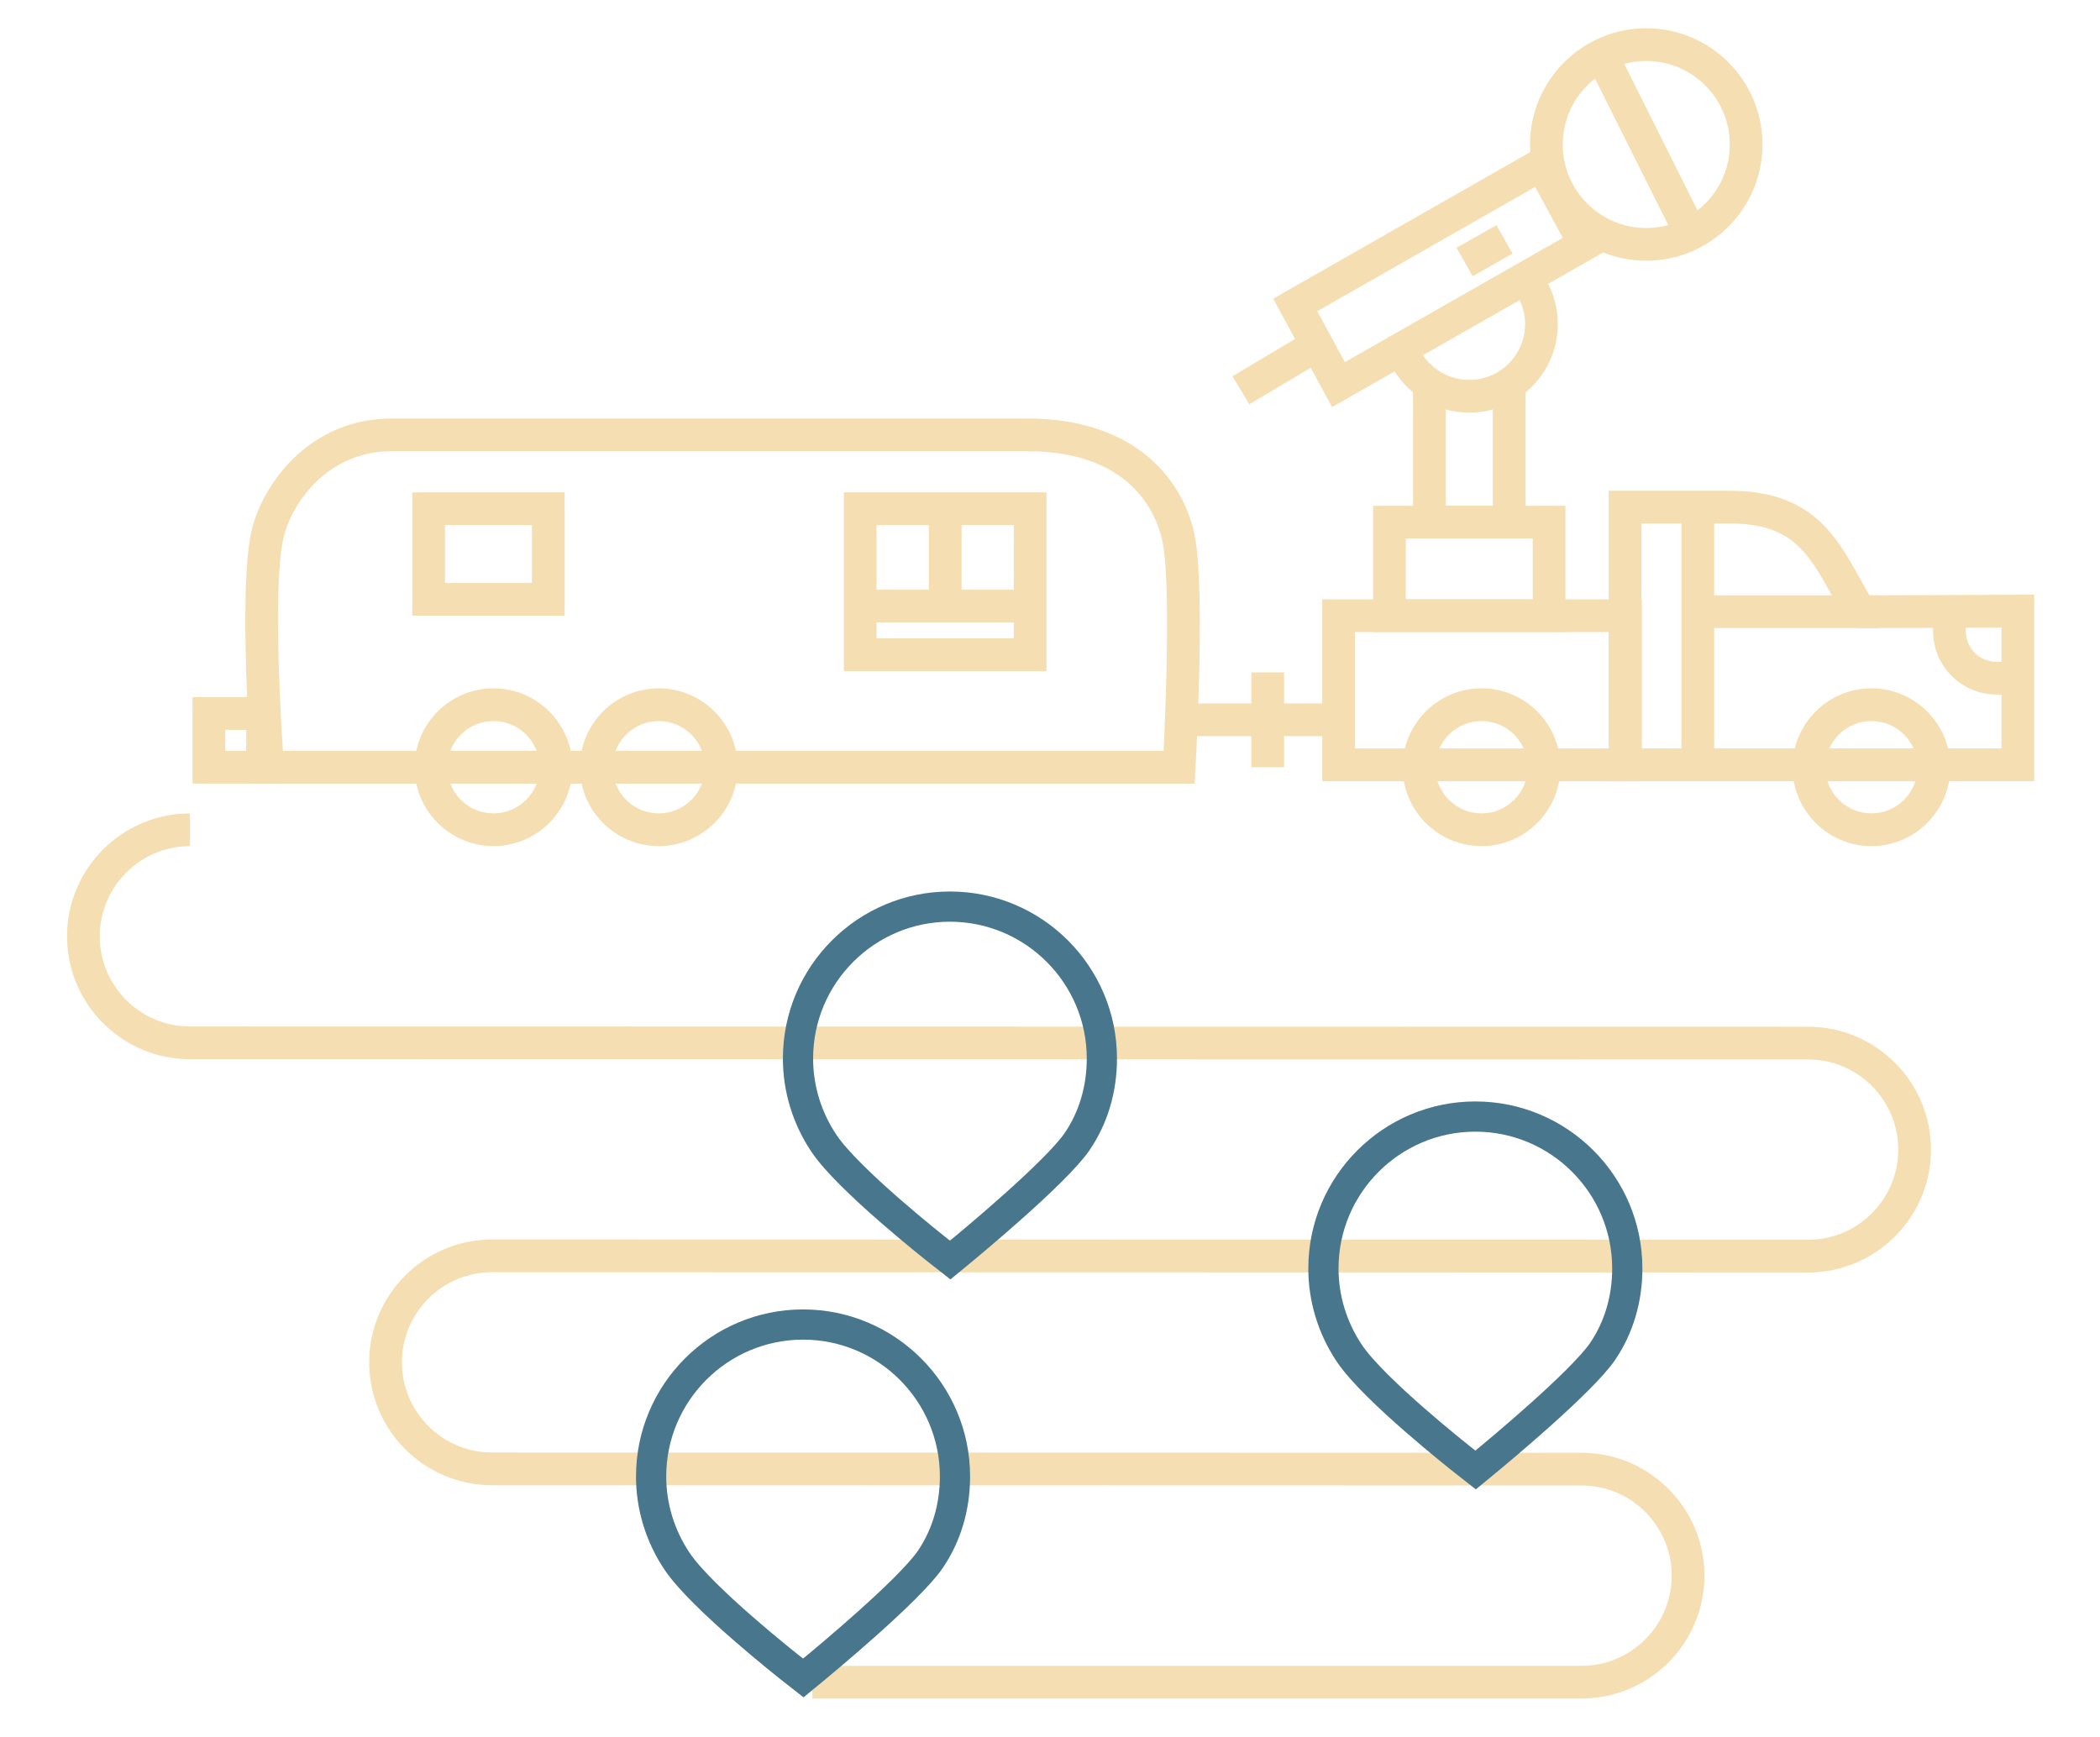 <?xml version="1.0" encoding="utf-8"?>
<!-- Generator: Adobe Illustrator 16.0.4, SVG Export Plug-In . SVG Version: 6.00 Build 0)  -->
<!DOCTYPE svg PUBLIC "-//W3C//DTD SVG 1.1//EN" "http://www.w3.org/Graphics/SVG/1.1/DTD/svg11.dtd">
<svg version="1.1" id="Layer_1" xmlns="http://www.w3.org/2000/svg" xmlns:xlink="http://www.w3.org/1999/xlink" x="0px" y="0px"
	 width="417px" height="345px" viewBox="0 0 417 345" enable-background="new 0 0 417 345" xml:space="preserve">
<g>
	<g>
		<g>
			<path fill="#F5DFB2" d="M50.131,155.609h31.181h66.5h89.404l0.174-3.067c0.08-1.404,1.916-34.505-0.045-45.584
				c-2.041-11.529-11.854-23.849-33.281-23.849H77.812c-16.578,0-25.726,13.257-27.83,22.168
				c-2.746,11.63-0.188,45.876-0.078,47.328L50.131,155.609z M74.812,149.109H56.178c-0.563-8.652-1.946-33.55,0.13-42.338
				c1.629-6.899,8.699-17.162,21.504-17.162h126.25c21.908,0,26.115,14.146,26.882,18.481c1.5,8.482,0.523,32.474,0.112,41.019
				h-76.745H74.812L74.812,149.109z"/>
		</g>
		<g>
			<path fill="#F5DFB2" d="M319.438,155.132h84.502v-37.04l-3.268,0.017c-0.225,0.001-22.789,0.091-29.433,0.117
				c-0.692-1.173-1.346-2.344-1.983-3.487c-4.741-8.495-9.644-17.28-25.756-17.28h-24.062L319.438,155.132L319.438,155.132z
				 M397.44,148.632h-71.502v-44.673h17.562c12.295,0,15.561,5.85,20.078,13.947c0.957,1.713,1.945,3.485,3.066,5.279
				c0.943,1.541,1.997,1.541,4.811,1.541c5.281,0,19.521-0.068,25.983-0.1L397.44,148.632L397.44,148.632z"/>
		</g>
		<g>
			<path fill="#F5DFB2" d="M130.812,168.025c8.637,0,15.666-7.028,15.666-15.666c0-8.638-7.029-15.666-15.666-15.666
				c-8.639,0-15.666,7.028-15.666,15.666C115.146,160.997,122.172,168.025,130.812,168.025z M130.812,143.193
				c5.053,0,9.166,4.112,9.166,9.166c0,5.054-4.113,9.166-9.166,9.166c-5.055,0-9.166-4.112-9.166-9.166
				C121.646,147.305,125.756,143.193,130.812,143.193z"/>
		</g>
		<g>
			<path fill="#F5DFB2" d="M97.994,168.025c8.638,0,15.666-7.028,15.666-15.666c0-8.638-7.028-15.666-15.666-15.666
				c-8.639,0-15.666,7.028-15.666,15.666C82.328,160.997,89.355,168.025,97.994,168.025z M97.994,143.193
				c5.054,0,9.166,4.112,9.166,9.166c0,5.054-4.112,9.166-9.166,9.166c-5.055,0-9.166-4.112-9.166-9.166
				C88.828,147.305,92.939,143.193,97.994,143.193z"/>
		</g>
		<g>
			<path fill="#F5DFB2" d="M167.562,133.275h40.25v-35.5h-40.25V133.275z M201.312,126.775h-27.25v-22.5h27.25V126.775z"/>
		</g>
		<g>
			<path fill="#F5DFB2" d="M81.869,122.275h30.25v-24.5h-30.25V122.275z M105.619,115.775h-17.25v-11.5h17.25V115.775z"/>
		</g>
		<g>
			<rect x="184.437" y="101.025" fill="#F5DFB2" width="6.5" height="19.334"/>
		</g>
		<g>
			<rect x="170.812" y="117.109" fill="#F5DFB2" width="33.75" height="6.5"/>
		</g>
		<g>
			<path fill="#F5DFB2" d="M38.228,155.609h17.166v-17.166H38.228V155.609L38.228,155.609z M48.894,149.109h-4.166v-4.166h4.166
				V149.109z"/>
		</g>
		<g>
			<path fill="#F5DFB2" d="M262.561,155.132h63.455v-36.11h-63.455V155.132z M319.516,148.632h-50.455v-23.11h50.455V148.632
				L319.516,148.632z"/>
		</g>
		<g>
			<path fill="#F5DFB2" d="M294.187,168.025c8.638,0,15.666-7.028,15.666-15.666c0-8.638-7.028-15.666-15.666-15.666
				c-8.639,0-15.666,7.028-15.666,15.666C278.521,160.997,285.548,168.025,294.187,168.025z M294.187,143.193
				c5.054,0,9.166,4.112,9.166,9.166c0,5.054-4.112,9.166-9.166,9.166c-5.055,0-9.166-4.112-9.166-9.166
				C285.021,147.305,289.132,143.193,294.187,143.193z"/>
		</g>
		<g>
			<path fill="#F5DFB2" d="M371.613,168.025c8.638,0,15.666-7.028,15.666-15.666c0-8.638-7.028-15.666-15.666-15.666
				s-15.666,7.028-15.666,15.666C355.947,160.997,362.976,168.025,371.613,168.025z M371.613,143.193
				c5.054,0,9.166,4.112,9.166,9.166c0,5.054-4.112,9.166-9.166,9.166s-9.166-4.112-9.166-9.166
				C362.447,147.305,366.56,143.193,371.613,143.193z"/>
		</g>
		<g>
			<rect x="333.888" y="100.709" fill="#F5DFB2" width="6.5" height="51.65"/>
		</g>
		<g>
			<rect x="337.138" y="118.225" fill="#F5DFB2" width="35.77" height="6.5"/>
		</g>
		<g>
			<path fill="#F5DFB2" d="M272.658,125.521h38.194v-25.079h-38.194V125.521z M304.354,119.021h-25.194v-12.079h25.194V119.021z"/>
		</g>
		<g>
			<path fill="#F5DFB2" d="M302.191,74.432c-0.705,3.142-3.314,4.202-5.761,3.769v22.241h-9.348V77.445
				c-2.45-0.38-4.688-1.391-6.5-2.919v32.416h22.348V73.113C302.571,73.418,302.342,73.766,302.191,74.432z"/>
		</g>
		<g>
			<path fill="#F5DFB2" d="M301.045,58.33c1.132,1.737,1.796,3.806,1.796,6.029c0,6.112-4.973,11.084-11.084,11.084
				c-3.822,0-7.198-1.945-9.192-4.896c-1.496,0.596-3.034,1.087-4.636,1.398c-0.708,0.138-1.371,0.142-1.988,0.048
				c2.849,5.878,8.857,9.951,15.816,9.951c9.695,0,17.584-7.888,17.584-17.584c0-3.138-0.836-6.08-2.282-8.633
				C304.984,56.77,302.93,57.241,301.045,58.33z"/>
		</g>
		<g>
			<path fill="#F5DFB2" d="M264.509,80.846l54.564-31.12l-11.689-21.533l-54.567,31.121L264.509,80.846z M310.323,47.233
				l-43.27,24.679l-5.486-10.105l43.27-24.679L310.323,47.233z"/>
		</g>
		<g>
			
				<rect x="290.086" y="46.534" transform="matrix(0.87 -0.494 0.494 0.87 13.859 152.025)" fill="#F5DFB2" width="9.112" height="6.5"/>
		</g>
		<g>
			<path fill="#F5DFB2" d="M326.9,51.779c12.728,0,23.083-10.355,23.083-23.083S339.628,5.613,326.9,5.613
				s-23.083,10.355-23.083,23.083S314.173,51.779,326.9,51.779z M326.9,12.113c9.144,0,16.583,7.439,16.583,16.583
				s-7.439,16.583-16.583,16.583s-16.583-7.439-16.583-16.583S317.757,12.113,326.9,12.113z"/>
		</g>
		<g>
			
				<rect x="323.79" y="8.796" transform="matrix(0.894 -0.447 0.447 0.894 21.741 149.32)" fill="#F5DFB2" width="6.5" height="39.661"/>
		</g>
	</g>
	<g>
		<path fill="#F5DFB2" d="M161.312,337.304h152.736c13.457,0,24.404-10.945,24.404-24.402c0-13.46-10.949-24.405-24.404-24.405
			l-216.332-0.051c-9.874,0-17.906-8.029-17.906-17.901c0-9.873,8.032-17.903,17.905-17.903l261.318,0.059
			c13.457,0,24.406-10.948,24.406-24.405s-10.949-24.405-24.404-24.405l-321.319-0.047c-9.874,0-17.906-8.031-17.906-17.904
			s8.032-17.905,17.905-17.905v-6.5c-13.457,0-24.405,10.948-24.405,24.405c0,13.457,10.948,24.404,24.405,24.404l321.318,0.047
			c9.873,0,17.906,8.032,17.906,17.905s-8.033,17.905-17.904,17.905l-261.319-0.061c-13.458,0-24.406,10.948-24.406,24.405
			s10.948,24.401,24.405,24.401l216.331,0.051c9.873,0,17.904,8.029,17.904,17.905c0,9.872-8.031,17.902-17.904,17.902H161.31v6.5
			H161.312L161.312,337.304z"/>
	</g>
	<g>
		<g>
			<path fill="none" stroke="#48768C" stroke-width="6" stroke-miterlimit="10" d="M188.681,250.225l2.016-1.662
				c1.938-1.594,19.029-15.748,23.208-21.889c3.204-4.707,4.896-10.4,4.896-16.466c0-16.635-13.535-30.169-30.17-30.169
				s-30.169,13.534-30.169,30.169c0,5.983,1.782,11.812,5.156,16.851c4.883,7.295,22.27,20.975,23.008,21.555L188.681,250.225z"/>
		</g>
	</g>
	<g>
		<g>
			<path fill="none" stroke="#48768C" stroke-width="6" stroke-miterlimit="10" d="M293.013,291.917l2.017-1.662
				c1.937-1.594,19.028-15.748,23.208-21.889c3.204-4.707,4.896-10.4,4.896-16.467c0-16.635-13.534-30.168-30.17-30.168
				c-16.637,0-30.17,13.533-30.17,30.168c0,5.984,1.783,11.812,5.156,16.852c4.883,7.295,22.27,20.973,23.008,21.553
				L293.013,291.917z"/>
		</g>
	</g>
	<g>
		<g>
			<path fill="none" stroke="#48768C" stroke-width="6" stroke-miterlimit="10" d="M159.512,333.218l2.016-1.661
				c1.938-1.595,19.028-15.747,23.209-21.89c3.203-4.707,4.896-10.399,4.896-16.466c0-16.635-13.535-30.169-30.171-30.169
				s-30.169,13.534-30.169,30.169c0,5.982,1.781,11.812,5.156,16.851c4.883,7.296,22.27,20.975,23.008,21.555L159.512,333.218z"/>
		</g>
	</g>
</g>
<line fill="none" stroke="#F5DFB2" stroke-width="6.5" stroke-miterlimit="10" x1="263.43" y1="67.362" x2="246.406" y2="77.503"/>
<path fill="none" stroke="#F5DFB2" stroke-width="6.5" stroke-miterlimit="10" d="M387.093,121.475v3.856
	c0,5.163,4.185,9.347,9.348,9.347h4.25"/>
<line fill="none" stroke="#F5DFB2" stroke-width="6.5" stroke-miterlimit="10" x1="265.199" y1="142.942" x2="234.253" y2="142.942"/>
<line fill="none" stroke="#F5DFB2" stroke-width="6.5" stroke-miterlimit="10" x1="251.728" y1="133.525" x2="251.728" y2="152.359"/>
</svg>
